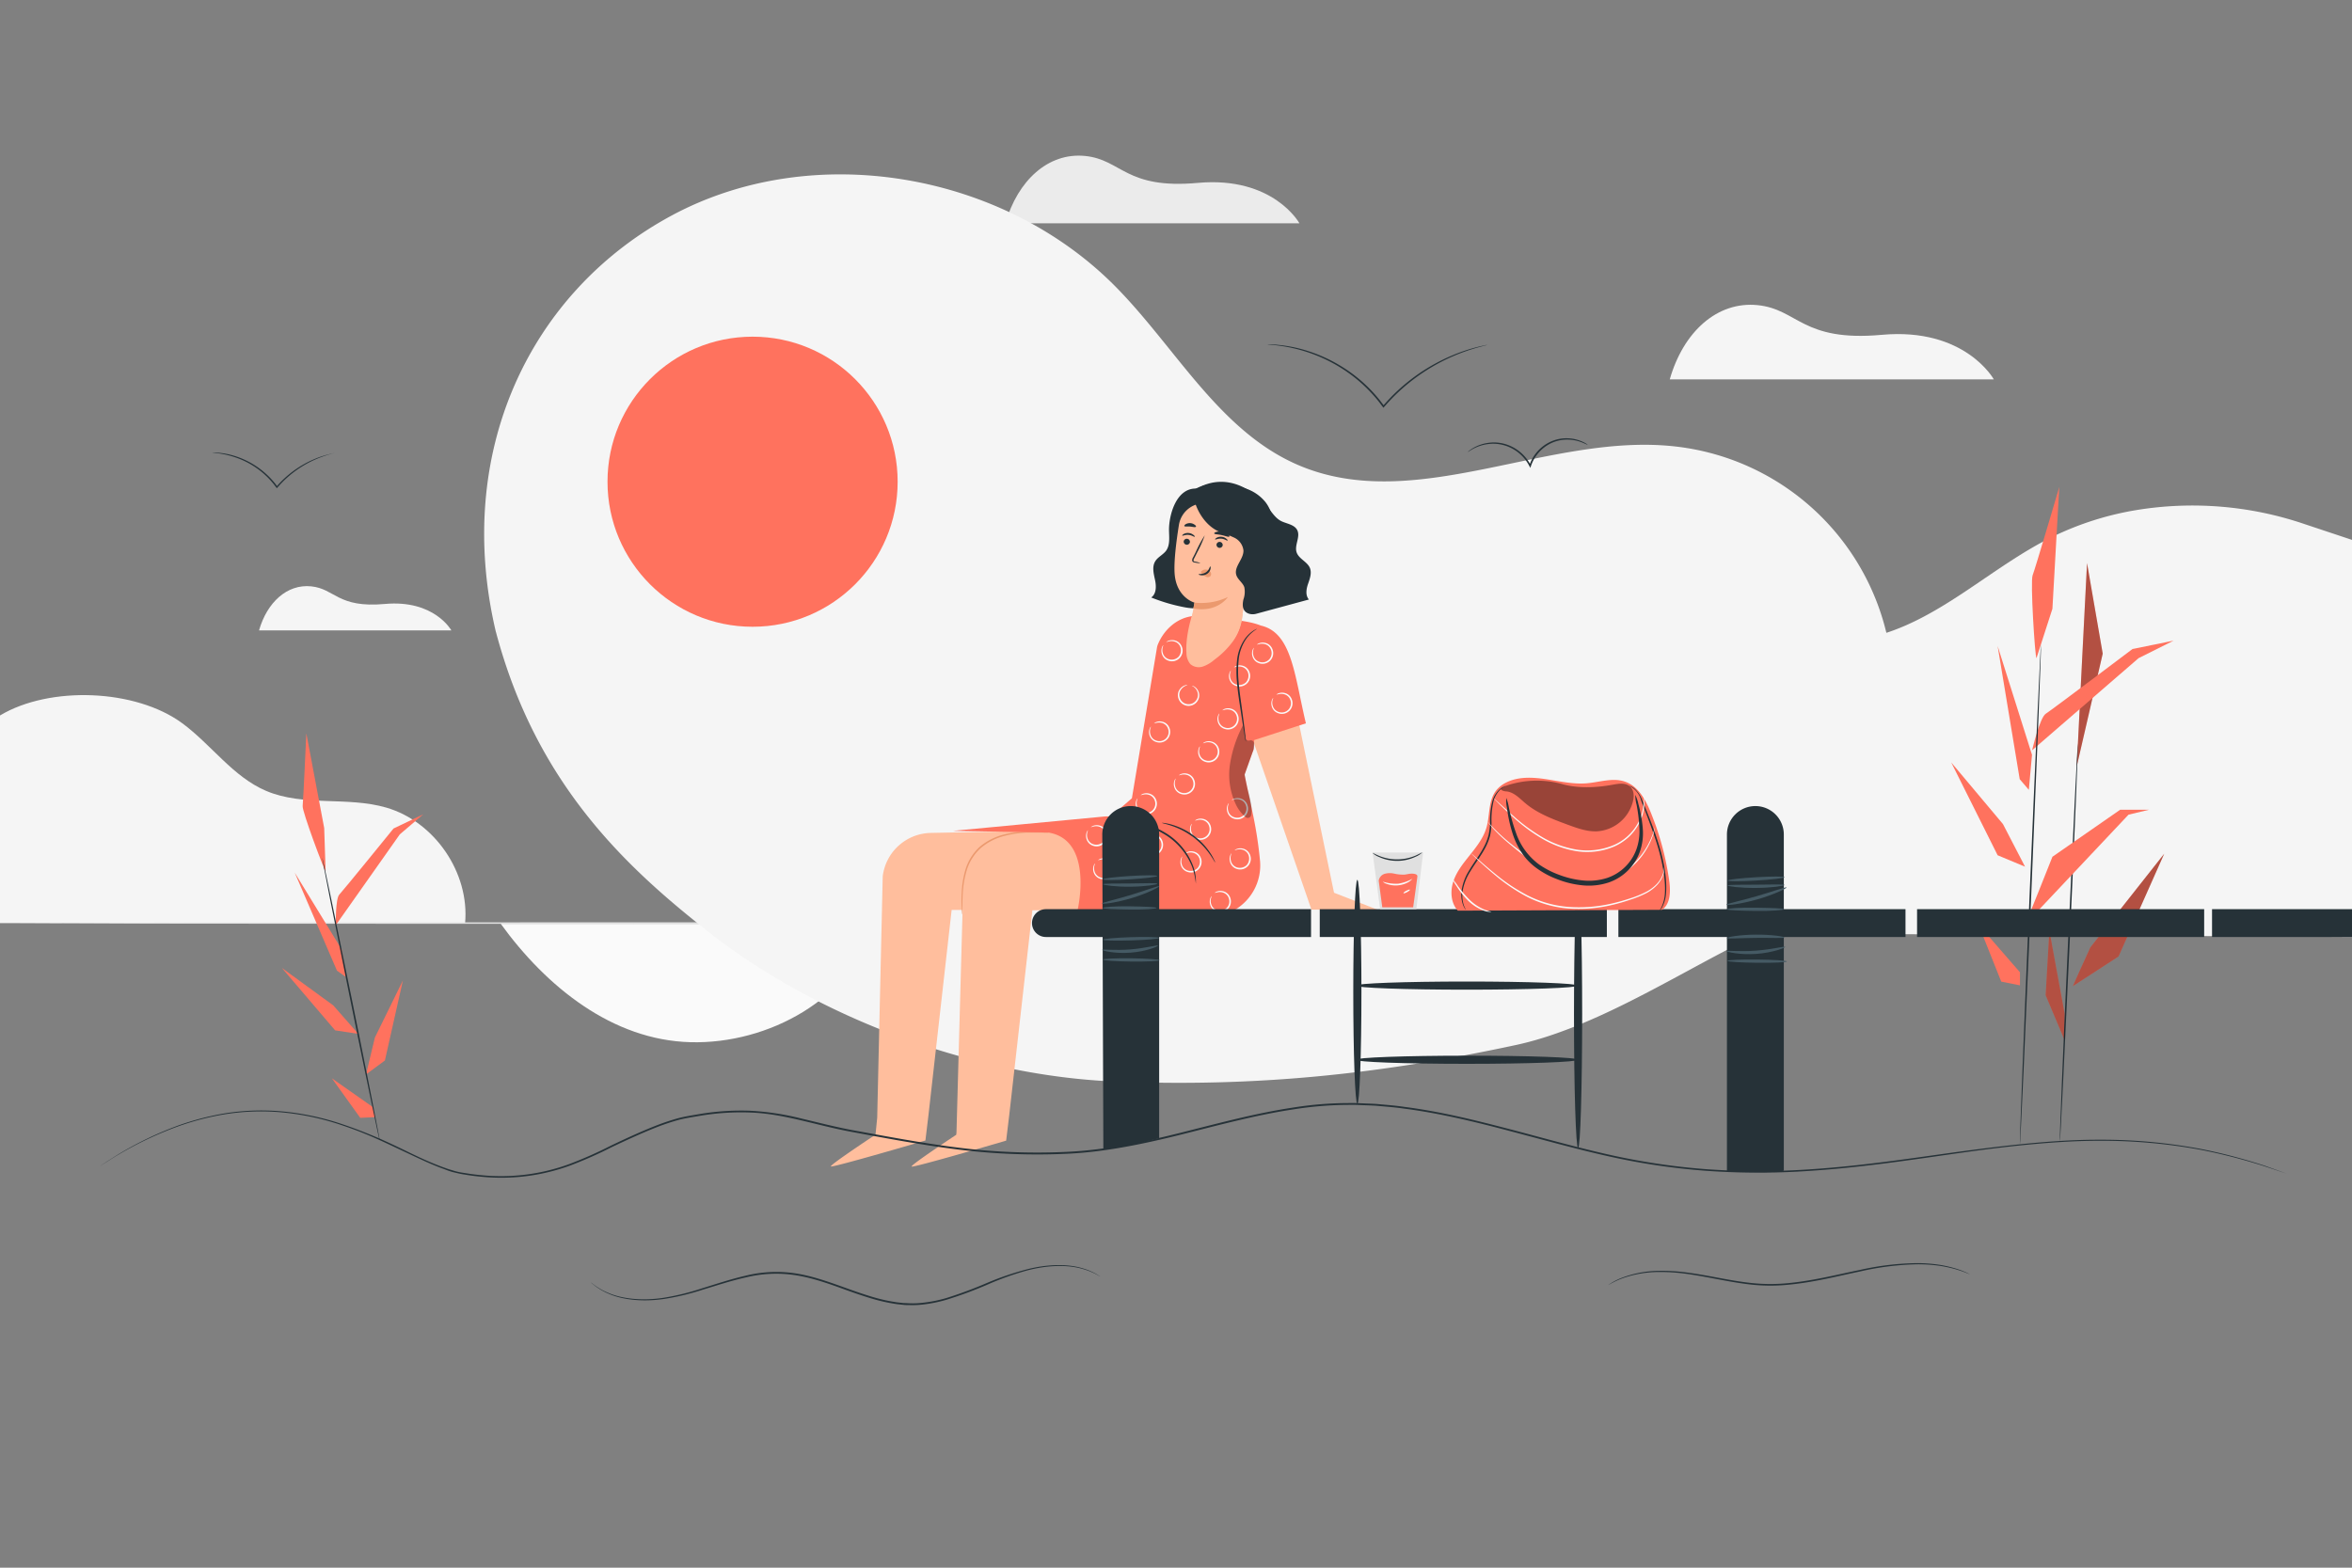 <svg xmlns="http://www.w3.org/2000/svg" viewBox="0 0 750 500"><rect x="0" y="0" width="750" height="500" fill="#808080" stroke="none"/><g id="background-complete"><path d="M278.74,294.64c-7.13,23.86-33.65,38.41-58.54,37.76s-45.91-17.59-60.52-37.76Z" style="fill:#fafafa"></path><path d="M309.82,296.1c7.57-30.75,37.31-54.59,69-55.29,18.28-.4,36.65,6.08,54.62,2.66,29.57-5.62,49.23-36.06,78.51-43.08,27.4-6.57,56.39,9,83.91,3,22-4.84,38.71-22.49,59-32.37a97.24,97.24,0,0,1,26.35-8.33,110.9,110.9,0,0,1,53.54,4.42l15.31,5.1V298.85Z" style="fill:#f5f5f5"></path><path d="M0,228.19c15.86-9.5,43.21-8.48,58.1,2.47,9.28,6.83,16.17,17.09,26.77,21.59,11.93,5.07,25.88,1.71,38.32,5.33,15.46,4.51,26.57,20.79,25.12,36.83H0Z" style="fill:#f5f5f5"></path><path d="M320.61,71.22h93.75s-8.29-15.08-32.42-12.89c-23.05,2.1-24.22-7.42-35.94-8.59S324.52,57.55,320.61,71.22Z" style="fill:#ebebeb"></path><path d="M82.6,201.06h61.33s-5.43-9.87-21.21-8.43c-15.08,1.37-15.84-4.85-23.51-5.62S85.16,192.12,82.6,201.06Z" style="fill:#f5f5f5"></path><path d="M532.45,121H635.78s-9.14-16.63-35.74-14.21c-25.4,2.31-26.69-8.18-39.6-9.47S536.76,105.88,532.45,121Z" style="fill:#f5f5f5"></path><path d="M403,294.41l-1,0-3.05,0-11.74.05L344,294.6l-142.46.07L59,294.6l-43.18-.09-11.74-.05-3,0-1,0,1,0,3.05,0,11.74-.05L59,294.23l142.48-.08,142.46.08,43.18.08,11.74.05,3.05,0Z" style="fill:#e0e0e0"></path></g><g id="background-simple"><path d="M158.14,201.61C144.54,144.21,169,93.05,214.2,68.73S319.92,55,355.91,91.61c19.17,19.49,33,46,58.15,56.75,37.46,16,80-10.65,120.46-5.93a78.19,78.19,0,0,1,63,108.1c-9.19,21.75-25,41.12-46,52s-45.11,25.83-68.19,30.78c-43.7,9.37-82.92,13.42-127.58,11.64s-93.91-19.76-129.17-47.23c-27.45-21.4-55.63-48-68.42-96.09" style="fill:#f5f5f5"></path></g><g id="Character"><path d="M296.84,265.65a15.76,15.76,0,0,0-15.36,13.84l-1.76,77-.54,5.4s-14.6,9.64-14.24,10.13,30.15-8.26,30.15-8.26l1-8.28,7.37-65.25h41.77l.67-25.54Z" style="fill:#ffbe9d"></path><path d="M322.59,265.65a15.75,15.75,0,0,0-15.35,13.84L305,361.21h0l-.08.72s-14.59,9.64-14.23,10.13,30.15-8.26,30.15-8.26l1-8.27h0l7.37-65.25H371l.66-25.54Z" style="fill:#ffbe9d"></path><path d="M334.36,265.55a11.23,11.23,0,0,1-1.81,0c-1.16,0-2.83,0-4.9,0a33.54,33.54,0,0,0-7.16,1,18.93,18.93,0,0,0-7.77,3.94,15.91,15.91,0,0,0-4.54,7.39,31.36,31.36,0,0,0-1.18,7.12c-.13,2.06-.13,3.74-.14,4.9a12.11,12.11,0,0,1-.06,1.8,1.59,1.59,0,0,1-.07-.46c0-.31-.05-.76-.07-1.34-.06-1.16-.11-2.84,0-4.92a30.53,30.53,0,0,1,1.09-7.24,16.23,16.23,0,0,1,4.65-7.64,19,19,0,0,1,8-4,32.2,32.2,0,0,1,7.27-.86c2.08,0,3.76.05,4.92.12l1.33.09A1.62,1.62,0,0,1,334.36,265.55Z" style="fill:#eb996e"></path><polygon points="399.46 235.89 418.19 290.11 439.19 290.11 425.39 284.73 414.3 231.19 399.46 235.89" style="fill:#ffbe9d"></polygon><path d="M399.68,260.43h0l-2.82-13.33,2.89-8.06.18-3,16.49-5.34c-3.68-15.47-4.44-28.9-14.36-31.18-.05,0,.23,0,0,0-5.24-2.09-12.51-1.87-17.26-2.72-7.71-1.86-13.57,3.48-15.68,9a4.23,4.23,0,0,0-.18.7l-8,48.1-6.71,5.78h-1.67L303.85,265l30.51.54c14.56,2.43,9.26,24.72,9.26,24.72l48.26.56a7.4,7.4,0,0,0,3.05-1.39,16.43,16.43,0,0,0,6.88-14.73A132.27,132.27,0,0,0,399.68,260.43Z" style="fill:#FF725E"></path><path d="M380.55,195c-1.35,3.69-2.52,9.29-2.22,13.21a5.55,5.55,0,0,0,1.25,3.6,4.09,4.09,0,0,0,4,.77,11.11,11.11,0,0,0,3.68-2.18,27.06,27.06,0,0,0,6-6,17.71,17.71,0,0,0,3-8.58" style="fill:#ffbe9d"></path><path d="M380.07,218.69s.28,0,.71.24a3.29,3.29,0,0,1,1.35,1.54,3.21,3.21,0,0,1-.2,3,3.39,3.39,0,0,1-6.16-.74,3.14,3.14,0,0,1,.52-3,3.34,3.34,0,0,1,1.67-1.18,1.37,1.37,0,0,1,.74-.07s-.25.08-.67.26a3.47,3.47,0,0,0-1.45,1.21,2.84,2.84,0,0,0-.36,2.62,2.94,2.94,0,0,0,5.31.63,2.88,2.88,0,0,0,.26-2.63,3.38,3.38,0,0,0-1.13-1.51C380.3,218.82,380.05,218.73,380.07,218.69Z" style="fill:#fafafa"></path><path d="M383.62,237.06s.17-.22.62-.42a3.32,3.32,0,0,1,2.05-.13,3.18,3.18,0,0,1,2.28,2,3.39,3.39,0,0,1-4.33,4.44,3.18,3.18,0,0,1-2.06-2.23,3.31,3.31,0,0,1,.08-2.05,1.32,1.32,0,0,1,.4-.63,5.29,5.29,0,0,1-.2.7,3.4,3.4,0,0,0,.07,1.88,2.85,2.85,0,0,0,1.86,1.88,2.94,2.94,0,0,0,3.73-3.83,2.86,2.86,0,0,0-1.93-1.81,3.42,3.42,0,0,0-1.88,0C383.87,237,383.64,237.09,383.62,237.06Z" style="fill:#fafafa"></path><path d="M392.78,255.19s.17-.22.62-.41a3.32,3.32,0,0,1,2.05-.13,3.19,3.19,0,0,1,2.28,2,3.39,3.39,0,0,1-4.33,4.45,3.19,3.19,0,0,1-2.06-2.23,3.31,3.31,0,0,1,.08-2.05c.18-.45.38-.65.4-.63s-.09.25-.2.69a3.4,3.4,0,0,0,.07,1.88,2.81,2.81,0,0,0,1.86,1.88,2.94,2.94,0,0,0,3.73-3.83,2.84,2.84,0,0,0-1.93-1.8,3.42,3.42,0,0,0-1.88,0C393,255.09,392.8,255.23,392.78,255.19Z" style="fill:#fafafa"></path><path d="M393.7,271.2s.17-.22.62-.41a3.35,3.35,0,0,1,2-.14,3.2,3.2,0,0,1,2.29,2,3.4,3.4,0,0,1-4.34,4.45,3.2,3.2,0,0,1-2.05-2.23,3.3,3.3,0,0,1,.08-2.05c.18-.45.37-.65.4-.63s-.1.25-.21.69a3.42,3.42,0,0,0,.08,1.88,2.84,2.84,0,0,0,1.85,1.88,3.12,3.12,0,0,0,3.1-.71,3.16,3.16,0,0,0,.64-3.12,2.86,2.86,0,0,0-1.93-1.8,3.42,3.42,0,0,0-1.88,0C394,271.1,393.72,271.24,393.7,271.2Z" style="fill:#fafafa"></path><path d="M381.06,261.74s.17-.22.62-.42a3.28,3.28,0,0,1,2-.13,3.2,3.2,0,0,1,2.29,2,3.39,3.39,0,0,1-4.34,4.44,3.18,3.18,0,0,1-2.05-2.23,3.27,3.27,0,0,1,.08-2c.18-.46.37-.65.4-.64s-.1.25-.21.7a3.42,3.42,0,0,0,.08,1.88,2.86,2.86,0,0,0,1.85,1.88,2.95,2.95,0,0,0,3.74-3.83,2.88,2.88,0,0,0-1.93-1.81,3.46,3.46,0,0,0-1.89,0A6.72,6.72,0,0,1,381.06,261.74Z" style="fill:#fafafa"></path><path d="M393.49,212.84a1.37,1.37,0,0,1,.63-.41,3.34,3.34,0,0,1,2-.14,3.17,3.17,0,0,1,2.28,2,3.39,3.39,0,0,1-4.33,4.45,3.19,3.19,0,0,1-2.06-2.23,3.29,3.29,0,0,1,.09-2c.18-.45.37-.65.39-.63s-.09.25-.2.69a3.42,3.42,0,0,0,.08,1.88,2.82,2.82,0,0,0,1.85,1.88,3.12,3.12,0,0,0,3.1-.71,3.16,3.16,0,0,0,.63-3.12,2.84,2.84,0,0,0-1.93-1.8,3.42,3.42,0,0,0-1.88,0C393.74,212.74,393.52,212.88,393.49,212.84Z" style="fill:#fafafa"></path><path d="M363.75,253.63s.17-.22.62-.41a3.27,3.27,0,0,1,2-.14,3.2,3.2,0,0,1,2.29,2,3.4,3.4,0,0,1-4.34,4.45,3.2,3.2,0,0,1-2.05-2.24,3.28,3.28,0,0,1,.08-2c.18-.46.38-.65.4-.64s-.1.26-.21.7a3.42,3.42,0,0,0,.08,1.88,2.86,2.86,0,0,0,1.85,1.88,2.95,2.95,0,0,0,3.74-3.83,2.84,2.84,0,0,0-1.93-1.8,3.42,3.42,0,0,0-1.88,0C364,253.53,363.77,253.67,363.75,253.63Z" style="fill:#fafafa"></path><path d="M389.78,226.55s.17-.22.62-.42a3.32,3.32,0,0,1,2.05-.13,3.18,3.18,0,0,1,2.28,2,3.38,3.38,0,0,1-4.33,4.44,3.18,3.18,0,0,1-2.06-2.23,3.27,3.27,0,0,1,.08-2c.19-.46.38-.65.4-.64a5.29,5.29,0,0,1-.2.7,3.42,3.42,0,0,0,.08,1.88,2.84,2.84,0,0,0,1.85,1.88,2.94,2.94,0,0,0,3.73-3.83,2.8,2.8,0,0,0-1.93-1.8,3.33,3.33,0,0,0-1.88,0C390,226.45,389.8,226.58,389.78,226.55Z" style="fill:#fafafa"></path><path d="M368,230.73s.17-.22.62-.42a3.29,3.29,0,0,1,2-.13,3.18,3.18,0,0,1,2.29,2,3.39,3.39,0,0,1-4.33,4.44,3.18,3.18,0,0,1-2.06-2.23,3.31,3.31,0,0,1,.08-2c.18-.45.38-.65.4-.63s-.09.25-.21.7a3.42,3.42,0,0,0,.08,1.88,2.85,2.85,0,0,0,1.86,1.88,2.94,2.94,0,0,0,3.73-3.83,2.86,2.86,0,0,0-1.93-1.81,3.42,3.42,0,0,0-1.88,0C368.24,230.63,368,230.76,368,230.73Z" style="fill:#fafafa"></path><path d="M407,221.56s.17-.22.62-.41a3.29,3.29,0,0,1,2-.13,3.18,3.18,0,0,1,2.29,2,3.39,3.39,0,0,1-4.33,4.45,3.19,3.19,0,0,1-2.06-2.23,3.31,3.31,0,0,1,.08-2c.18-.45.38-.65.4-.63a6.43,6.43,0,0,1-.21.69,3.42,3.42,0,0,0,.08,1.88,2.84,2.84,0,0,0,1.85,1.88,2.94,2.94,0,0,0,3.74-3.83,2.86,2.86,0,0,0-1.93-1.8,3.42,3.42,0,0,0-1.88,0C407.21,221.46,407,221.6,407,221.56Z" style="fill:#fafafa"></path><path d="M400.8,205.6s.17-.22.62-.41a3.24,3.24,0,0,1,2.05-.14,3.18,3.18,0,0,1,2.28,2,3.39,3.39,0,0,1-4.33,4.45,3.19,3.19,0,0,1-2.06-2.24,3.35,3.35,0,0,1,.08-2c.19-.46.38-.65.4-.64s-.09.26-.2.7a3.42,3.42,0,0,0,.08,1.88,2.84,2.84,0,0,0,1.85,1.88,2.94,2.94,0,0,0,3.73-3.83,2.82,2.82,0,0,0-1.93-1.8,3.33,3.33,0,0,0-1.88,0C401.05,205.5,400.82,205.64,400.8,205.6Z" style="fill:#fafafa"></path><path d="M371.91,204.8s.17-.22.62-.41a3.37,3.37,0,0,1,2.05-.14,3.2,3.2,0,0,1,2.28,2,3.39,3.39,0,0,1-4.33,4.45,3.19,3.19,0,0,1-2.06-2.23,3.3,3.3,0,0,1,.08-2.05c.18-.45.38-.65.4-.63s-.09.25-.2.69a3.31,3.31,0,0,0,.07,1.88,2.83,2.83,0,0,0,1.86,1.88,3.1,3.1,0,0,0,3.09-.71,3.14,3.14,0,0,0,.64-3.12,2.84,2.84,0,0,0-1.93-1.8,3.42,3.42,0,0,0-1.88,0C372.16,204.7,371.93,204.84,371.91,204.8Z" style="fill:#fafafa"></path><path d="M375.92,247.3s.17-.22.62-.41a3.31,3.31,0,0,1,2-.14,3.2,3.2,0,0,1,2.28,2,3.39,3.39,0,0,1-4.33,4.45,3.19,3.19,0,0,1-2.06-2.24,3.27,3.27,0,0,1,.08-2c.18-.46.38-.65.4-.64s-.09.26-.2.7a3.5,3.5,0,0,0,.07,1.88,2.85,2.85,0,0,0,1.86,1.88,2.94,2.94,0,0,0,3.73-3.83,2.82,2.82,0,0,0-1.93-1.8,3.42,3.42,0,0,0-1.88,0C376.17,247.2,375.94,247.34,375.92,247.3Z" style="fill:#fafafa"></path><path d="M378,272.16a1.37,1.37,0,0,1,.63-.41,3.27,3.27,0,0,1,2-.14,3.17,3.17,0,0,1,2.28,2,3.39,3.39,0,0,1-4.33,4.45,3.19,3.19,0,0,1-2.06-2.24,3.34,3.34,0,0,1,.09-2c.18-.46.37-.65.39-.64s-.09.26-.2.7a3.42,3.42,0,0,0,.08,1.88,2.84,2.84,0,0,0,1.85,1.88,3.14,3.14,0,0,0,3.1-.72,3.11,3.11,0,0,0,.63-3.11,2.82,2.82,0,0,0-1.93-1.8,3.43,3.43,0,0,0-1.88,0C378.22,272.06,378,272.2,378,272.16Z" style="fill:#fafafa"></path><path d="M350.17,274.37a1.43,1.43,0,0,1,.63-.42,3.28,3.28,0,0,1,2-.13,3.17,3.17,0,0,1,2.28,2,3.39,3.39,0,0,1-4.33,4.44,3.18,3.18,0,0,1-2.06-2.23,3.33,3.33,0,0,1,.09-2c.18-.46.37-.65.39-.64a5.29,5.29,0,0,1-.2.7,3.42,3.42,0,0,0,.08,1.88,2.84,2.84,0,0,0,1.85,1.88,3.14,3.14,0,0,0,3.1-.72,3.11,3.11,0,0,0,.63-3.11,2.84,2.84,0,0,0-1.93-1.81,3.41,3.41,0,0,0-1.88,0C350.42,274.27,350.2,274.4,350.17,274.37Z" style="fill:#fafafa"></path><path d="M387.32,284.8s.17-.22.62-.42a3.32,3.32,0,0,1,2.05-.13,3.2,3.2,0,0,1,2.28,2,3.39,3.39,0,0,1-4.33,4.44,3.18,3.18,0,0,1-2.06-2.23,3.27,3.27,0,0,1,.08-2c.18-.46.38-.65.4-.64a5.29,5.29,0,0,1-.2.7,3.4,3.4,0,0,0,.07,1.88,2.85,2.85,0,0,0,1.86,1.88,2.94,2.94,0,0,0,3.73-3.83,2.84,2.84,0,0,0-1.93-1.81,3.41,3.41,0,0,0-1.88,0C387.57,284.7,387.34,284.83,387.32,284.8Z" style="fill:#fafafa"></path><path d="M364.44,282.56a1.37,1.37,0,0,1,.63-.41,3.34,3.34,0,0,1,2-.14,3.17,3.17,0,0,1,2.28,2,3.39,3.39,0,0,1-4.33,4.45,3.19,3.19,0,0,1-2.06-2.24,3.27,3.27,0,0,1,.09-2c.18-.46.37-.65.39-.64s-.09.26-.2.7a3.42,3.42,0,0,0,.08,1.88,2.84,2.84,0,0,0,1.85,1.88,2.94,2.94,0,0,0,3.73-3.83,2.82,2.82,0,0,0-1.93-1.8,3.42,3.42,0,0,0-1.88,0C364.69,282.46,364.47,282.6,364.44,282.56Z" style="fill:#fafafa"></path><path d="M347.88,263.83s.17-.22.62-.41a3.37,3.37,0,0,1,2.05-.14,3.2,3.2,0,0,1,2.28,2,3.39,3.39,0,0,1-4.33,4.45,3.19,3.19,0,0,1-2.06-2.23,3.31,3.31,0,0,1,.08-2.05c.18-.45.38-.65.4-.63s-.09.25-.2.69a3.31,3.31,0,0,0,.07,1.88,2.83,2.83,0,0,0,1.86,1.88,3.1,3.1,0,0,0,3.09-.71,3.13,3.13,0,0,0,.64-3.12,2.86,2.86,0,0,0-1.93-1.8,3.42,3.42,0,0,0-1.88,0C348.13,263.73,347.9,263.87,347.88,263.83Z" style="fill:#fafafa"></path><path d="M365.73,266.74s.18-.22.63-.42a3.28,3.28,0,0,1,2-.13,3.17,3.17,0,0,1,2.28,2,3.39,3.39,0,0,1-4.33,4.44,3.18,3.18,0,0,1-2.06-2.23,3.3,3.3,0,0,1,.09-2c.18-.45.37-.64.39-.63a5.29,5.29,0,0,1-.2.7,3.42,3.42,0,0,0,.08,1.88,2.84,2.84,0,0,0,1.85,1.88,2.94,2.94,0,0,0,3.73-3.83,2.84,2.84,0,0,0-1.93-1.81,3.42,3.42,0,0,0-1.88,0A6.34,6.34,0,0,1,365.73,266.74Z" style="fill:#fafafa"></path><g style="opacity:0.3"><path d="M396.53,231a39.55,39.55,0,0,0-4.3,12.66,22.18,22.18,0,0,0,1.94,13.08,12.26,12.26,0,0,0,3,3.87,1.11,1.11,0,0,0,1.79-.59c.48-2.41-.38-5.44-1-7.74-.4-1.51-.89-4.07-1-4.92a1.11,1.11,0,0,1,0-.57l2.45-6.92a5.24,5.24,0,0,0,.5-2.82,1.08,1.08,0,0,0-1.4-.89h0a1.1,1.1,0,0,1-1.41-.9l-.57-4.26"></path></g><path d="M397.28,236.56a7.54,7.54,0,0,1-.32-1.48c-.17-1.06-.39-2.43-.66-4.07s-.58-3.8-.92-6-.72-4.78-.94-7.45a34.19,34.19,0,0,1,.09-7.53,14.5,14.5,0,0,1,2.11-5.78,10.42,10.42,0,0,1,2.86-3,7.1,7.1,0,0,1,1-.56,1.72,1.72,0,0,1,.36-.15c0,.05-.46.29-1.23.87a11.34,11.34,0,0,0-2.67,3,14.57,14.57,0,0,0-1.94,5.66,35.18,35.18,0,0,0-.05,7.42c.21,2.64.59,5.14.9,7.42s.57,4.31.8,6.07.37,3,.5,4.09A9.35,9.35,0,0,1,397.28,236.56Z" style="fill:#263238"></path><path d="M387.5,275.05c-.09.05-.63-1.06-1.77-2.67a24.4,24.4,0,0,0-12.13-9c-1.87-.63-3.09-.83-3.07-.93a3,3,0,0,1,.87.07,14.48,14.48,0,0,1,2.31.51A22.18,22.18,0,0,1,386,272.17a15.36,15.36,0,0,1,1.15,2.07A3,3,0,0,1,387.5,275.05Z" style="fill:#263238"></path><path d="M381.32,281.79a22.37,22.37,0,0,0-1.17-5.32,21.36,21.36,0,0,0-8.21-10,34.12,34.12,0,0,0-12.24-4.7c-1.66-.32-3-.52-4-.65a7.69,7.69,0,0,1-1.46-.24,8.87,8.87,0,0,1,1.49,0c.95.07,2.32.21,4,.49A32.52,32.52,0,0,1,372.23,266a21,21,0,0,1,8.26,10.3,15,15,0,0,1,.84,4,8.58,8.58,0,0,1,0,1.1C381.35,281.66,381.34,281.79,381.32,281.79Z" style="fill:#263238"></path><path d="M381.64,155.83c-6.42-.34-8.82,8.07-8.87,13,0,2.33.44,4.92-.93,6.82-1,1.34-2.69,2-3.52,3.47-1,1.73-.42,3.91,0,5.88s.44,4.41-1.22,5.56a56.31,56.31,0,0,0,10.82,3.16,18.67,18.67,0,0,0,11-1.34" style="fill:#263238"></path><path d="M375.39,172.49c-3.25-10.06,3-15.4,7-17.15a15.65,15.65,0,0,1,7.57-.87,27.65,27.65,0,0,1,7.44,1.4,13.53,13.53,0,0,1,6.14,4.29c2.74,3.56,3,8.47,2.26,12.91a35.19,35.19,0,0,1-5.88,14.6,3.7,3.7,0,0,1-1.46,1.4,1.37,1.37,0,0,1-1.77-.51" style="fill:#263238"></path><path d="M386.34,207c4.31.72,8.45-2.63,9.57-9.26l5.66-33.7-.39,2.33a2.74,2.74,0,0,0-2.18-3l-13.31-2.71a8.22,8.22,0,0,0-9.76,6.76c-.82,5.14-1.62,11.44-1.38,15.35.49,7.87,6.34,9.43,6.34,9.43l-1,5.58a7.91,7.91,0,0,0,6.47,9.22Z" style="fill:#ffbe9d"></path><path d="M377.46,172.63a1,1,0,0,0,.87,1.1,1,1,0,0,0,1.11-.8,1,1,0,0,0-.86-1.09A1,1,0,0,0,377.46,172.63Z" style="fill:#263238"></path><path d="M377,170.84c.11.14.91-.34,2-.24s1.81.72,1.93.6,0-.3-.35-.58A2.78,2.78,0,0,0,379,170a2.63,2.63,0,0,0-1.6.35C377.07,170.56,376.93,170.78,377,170.84Z" style="fill:#263238"></path><path d="M387.92,173.64a1,1,0,0,0,.86,1.09,1,1,0,0,0,1.11-.8,1,1,0,0,0-.86-1.09A1,1,0,0,0,387.92,173.64Z" style="fill:#263238"></path><path d="M387.48,172.05c.11.14.92-.34,2-.24s1.8.72,1.93.6,0-.3-.36-.58a2.71,2.71,0,0,0-1.53-.64,2.66,2.66,0,0,0-1.6.35C387.56,171.76,387.43,172,387.48,172.05Z" style="fill:#263238"></path><path d="M382.84,179.61a7,7,0,0,0-1.71-.48c-.27,0-.52-.13-.55-.32a1.48,1.48,0,0,1,.26-.8l1-2a35.13,35.13,0,0,0,2.33-5.27,38.43,38.43,0,0,0-2.75,5.07c-.34.71-.67,1.38-1,2a1.56,1.56,0,0,0-.25,1.06.69.69,0,0,0,.41.44,1.89,1.89,0,0,0,.46.11A7.1,7.1,0,0,0,382.84,179.61Z" style="fill:#263238"></path><path d="M380.89,192.2a19.87,19.87,0,0,0,10.65-1.78s-3.3,5.1-11,3.63Z" style="fill:#eb996e"></path><path d="M383.05,182.23a1.94,1.94,0,0,1,1.79-.55,1.8,1.8,0,0,1,1.16.77,1.13,1.13,0,0,1,0,1.28,1.29,1.29,0,0,1-1.44.22,4.19,4.19,0,0,1-1.29-.94,1.49,1.49,0,0,1-.27-.35.36.36,0,0,1,0-.4" style="fill:#eb996e"></path><path d="M385.92,180.65c-.17,0-.29,1.14-1.36,1.87s-2.3.48-2.32.64.25.25.77.32a2.92,2.92,0,0,0,1.93-.48,2.5,2.5,0,0,0,1.07-1.57C386.1,181,386,180.65,385.92,180.65Z" style="fill:#263238"></path><path d="M387.18,170.13c.08.3,1.16.27,2.4.54s2.22.71,2.41.46-.06-.41-.44-.73a4.31,4.31,0,0,0-3.67-.76C387.4,169.78,387.15,170,387.18,170.13Z" style="fill:#263238"></path><path d="M377.68,167.78c.16.27.92.08,1.81.16s1.62.32,1.82.08,0-.37-.32-.63a2.62,2.62,0,0,0-2.92-.19C377.73,167.42,377.6,167.66,377.68,167.78Z" style="fill:#263238"></path><path d="M383.27,155c7.92-3.48,15.69.27,21.16,7,1.21,1.48,2.26,3.18,3.93,4.1s4.33,1.11,5.28,2.94c1.12,2.14-.93,4.8-.19,7.09.68,2.11,3.4,3,4.24,5,.66,1.61,0,3.42-.58,5.08s-.89,3.66.26,5l-16.76,4.54a4.15,4.15,0,0,1-2.29,0c-2.25-.68-2.21-2.82-1.82-4.56a7.32,7.32,0,0,0,.28-3.92c-.52-1.48-2.11-2.41-2.56-3.91-.78-2.66,2.37-5,2.29-7.81a5.17,5.17,0,0,0-2.92-4.06,51.05,51.05,0,0,0-4.85-1.94c-3.69-1.59-6.48-5.39-7.73-9.43a4.22,4.22,0,0,1,2.26-5.1Z" style="fill:#263238"></path></g><g id="Plants"><path d="M662.24,244.39c0-1,3.27-64.79,3.27-64.79l5,28.87Z" style="fill:#FF725E"></path><g style="opacity:0.3"><path d="M662.24,244.39c0-1,3.27-64.79,3.27-64.79l5,28.87Z"></path></g><path d="M661,314.51c.25-.72,5.58-12.37,5.58-12.37l23.54-29.85-14.56,32.76Z" style="fill:#FF725E"></path><polygon points="658.35 331.74 652.31 317.43 653.5 296.8 658.35 323.25 658.35 331.74" style="fill:#FF725E"></polygon><path d="M656.83,364.17c-.15,0,1-28.47,2.62-63.56s3-63.54,3.14-63.53-1,28.45-2.62,63.56S657,364.17,656.83,364.17Z" style="fill:#263238"></path><path d="M649.38,209.93c-.49-.73-2-24.51-1.22-26.45s8.5-28.15,8.5-28.15l-2.19,38.83Z" style="fill:#FF725E"></path><path d="M648,239.29s2.43-10.43,4.35-11.65S680,207,680,207l13.1-2.67-11.16,5.58Z" style="fill:#FF725E"></path><polygon points="637 206.04 644.04 248.51 646.95 251.91 647.96 240.75 637 206.04" style="fill:#FF725E"></polygon><polygon points="622.2 243.17 637 272.78 645.74 276.42 638.7 262.83 622.2 243.17" style="fill:#FF725E"></polygon><path d="M645.74,294.86c.48-.73,8.73-21.6,8.73-21.6l21.6-15h9.22l-6.55,1.57Z" style="fill:#FF725E"></path><polygon points="630.88 294.86 638.15 313.08 644.12 314.27 644.12 310.1 630.88 294.86" style="fill:#FF725E"></polygon><path d="M644.09,365.09c-.14,0,1.25-35.73,3.11-79.79s3.49-79.77,3.63-79.77-1.25,35.73-3.11,79.8S644.24,365.09,644.09,365.09Z" style="fill:#263238"></path><g style="opacity:0.3"><path d="M661,314.51c.25-.72,5.58-12.37,5.58-12.37l23.54-29.85-14.56,32.76Z"></path></g><g style="opacity:0.3"><polygon points="658.35 331.74 652.31 317.43 653.5 296.8 658.35 323.25 658.35 331.74"></polygon></g><path d="M103.83,277.89c-.51-.47-7.51-19.16-7.32-20.79s1.17-23.22,1.17-23.22l5.7,30.22Z" style="fill:#FF725E"></path><path d="M107.06,295.09s-.11-8.47,1.13-9.76,17.3-21.09,17.3-21.09L135,259.7l-7.51,6.41Z" style="fill:#FF725E"></path><polygon points="93.98 278.32 107.45 309.58 110.33 311.63 108.99 302.87 93.98 278.32" style="fill:#FF725E"></polygon><polygon points="89.87 308.7 106.86 328.62 114.26 329.75 106.27 320.66 89.87 308.7" style="fill:#FF725E"></polygon><polygon points="128.48 312.69 122.74 338.23 116.72 342.68 119.54 330.92 128.48 312.69" style="fill:#FF725E"></polygon><polygon points="105.82 343.91 114.87 356.52 119.67 356.3 118.88 353.09 105.82 343.91" style="fill:#FF725E"></polygon><path d="M121.09,363.82c-.14,0-4.36-20.16-9.42-45.09s-9.06-45.18-8.92-45.21,4.36,20.16,9.43,45.1S121.23,363.79,121.09,363.82Z" style="fill:#263238"></path></g><g id="Birds"><path d="M474.24,110a5.37,5.37,0,0,1-.75.22c-.5.15-1.25.3-2.19.58a61,61,0,0,0-29.94,19l-.21.25-.2-.26-1.29-1.7a47.68,47.68,0,0,0-11.85-10.63,49.3,49.3,0,0,0-20.45-7.28c-1-.15-1.85-.17-2.4-.23a4.36,4.36,0,0,1-.83-.11s.29,0,.84,0,1.36,0,2.41.14a45.27,45.27,0,0,1,8.7,1.67,48.12,48.12,0,0,1,12,5.41,47.08,47.08,0,0,1,12,10.71c.44.59.89,1.17,1.3,1.71H441a59.12,59.12,0,0,1,22.36-16.23,54.54,54.54,0,0,1,7.93-2.62c.95-.26,1.71-.38,2.21-.49A3.82,3.82,0,0,1,474.24,110Z" style="fill:#263238"></path><path d="M106.68,144.42a12.64,12.64,0,0,1-1.62.49,36.25,36.25,0,0,0-4.34,1.56,33.8,33.8,0,0,0-12.23,9l-.21.24-.2-.26-.71-.94a26.61,26.61,0,0,0-6.55-5.89,26.93,26.93,0,0,0-6.55-3,28.63,28.63,0,0,0-4.77-1.05,17.67,17.67,0,0,1-1.79-.23,1.35,1.35,0,0,1,.47,0c.31,0,.76,0,1.34.05a24.35,24.35,0,0,1,4.86.9,26.69,26.69,0,0,1,13.4,9l.73,1-.41,0a32.7,32.7,0,0,1,12.48-9,29,29,0,0,1,4.43-1.42c.53-.14.95-.2,1.23-.25A1.34,1.34,0,0,1,106.68,144.42Z" style="fill:#263238"></path><path d="M506.31,141.94s-.56-.3-1.6-.73a12.74,12.74,0,0,0-4.63-1,12,12,0,0,0-6.69,1.81,12.53,12.53,0,0,0-5.21,6.63l-.19.58-.29-.55-.16-.29a13.08,13.08,0,0,0-6.3-5.8,12.75,12.75,0,0,0-7-.92,13.75,13.75,0,0,0-4.57,1.52c-1,.55-1.51,1-1.54.91s.11-.12.34-.32a10,10,0,0,1,1.1-.77,13.07,13.07,0,0,1,4.62-1.7,12.81,12.81,0,0,1,7.23.84,13.45,13.45,0,0,1,6.57,6l.17.3-.48,0a12.75,12.75,0,0,1,5.45-6.87,12.15,12.15,0,0,1,6.95-1.78,12.34,12.34,0,0,1,4.7,1.15,8.05,8.05,0,0,1,1.15.64A1.67,1.67,0,0,1,506.31,141.94Z" style="fill:#263238"></path></g><g id="Sea"><path d="M31.86,371.94S33.92,370.53,38,368a110.42,110.42,0,0,1,18.77-9,87.65,87.65,0,0,1,14.56-3.84,73.27,73.27,0,0,1,17.88-.75,83.71,83.71,0,0,1,20.13,4.21c3.46,1.16,7,2.52,10.49,4s7.11,3.23,10.76,5,7.4,3.5,11.38,4.9c1,.38,2,.65,3,.95s2.07.5,3.14.64c2.13.37,4.29.62,6.49.8a63.33,63.33,0,0,0,27-3.66,130.32,130.32,0,0,0,13.23-5.87c4.44-2.12,9-4.23,13.69-6.11a73.7,73.7,0,0,1,7.25-2.49c2.5-.71,5.07-1.06,7.64-1.52a80,80,0,0,1,15.83-1,84.64,84.64,0,0,1,16.07,2.43c5.33,1.26,10.69,2.65,16.18,3.7,11,2,22.24,4.16,33.77,5.6a201.65,201.65,0,0,0,35.38,1.36c12-.59,24-3.1,35.93-6.09s23.76-6.2,35.68-8a113.3,113.3,0,0,1,17.86-1.45l2.22,0,2.21.09c1.48.07,3,.11,4.42.2,2.93.28,5.85.47,8.73.91,11.58,1.48,22.71,4.25,33.54,7.08s21.38,5.83,31.81,8.17a215.85,215.85,0,0,0,30.84,4.63,234.15,234.15,0,0,0,29.43.29c19-1,36.51-3.85,52.53-6s30.62-3.71,43.49-3.67a170.44,170.44,0,0,1,32.79,3,173.65,173.65,0,0,1,20.14,5.32l5.1,1.83,1.73.64-1.75-.59L722.21,372a179.31,179.31,0,0,0-20.14-5.22,171.82,171.82,0,0,0-32.76-2.94c-12.85,0-27.43,1.5-43.44,3.75s-33.53,5.06-52.56,6.08a233,233,0,0,1-29.48-.27,215.41,215.41,0,0,1-30.92-4.61c-10.44-2.34-21-5.31-31.83-8.16s-21.94-5.58-33.47-7.06c-2.88-.43-5.79-.62-8.71-.9-1.46-.09-2.92-.13-4.39-.19l-2.21-.09-2.21,0a113.61,113.61,0,0,0-17.78,1.46c-11.88,1.78-23.66,5-35.64,8s-24,5.52-36,6.11a203.64,203.64,0,0,1-35.47-1.37c-11.56-1.45-22.8-3.59-33.81-5.62s-21.47-5.8-32.18-6.14a79.11,79.11,0,0,0-15.73,1c-2.56.45-5.13.8-7.58,1.49a73.81,73.81,0,0,0-7.21,2.48c-4.7,1.87-9.23,4-13.66,6.08a130.46,130.46,0,0,1-13.28,5.88,63.92,63.92,0,0,1-27.15,3.65c-2.21-.18-4.39-.44-6.52-.81-1.08-.14-2.13-.41-3.18-.65s-2.06-.59-3.06-1c-4-1.42-7.75-3.22-11.41-4.94s-7.21-3.43-10.74-5-7-2.9-10.46-4.06a83.56,83.56,0,0,0-20-4.23,73.32,73.32,0,0,0-17.81.71,86.76,86.76,0,0,0-14.53,3.78A112.7,112.7,0,0,0,38,368.12c-2.05,1.2-3.56,2.22-4.6,2.85Z" style="fill:#263238"></path><path d="M628.18,406.42a1,1,0,0,1-.29-.1l-.83-.32a33.41,33.41,0,0,0-3.22-1.12,40.82,40.82,0,0,0-5.28-1.16,50.21,50.21,0,0,0-7.13-.49A88.91,88.91,0,0,0,593,405.55c-6.88,1.42-14.39,3.4-22.51,4.18a56.77,56.77,0,0,1-11.88,0c-3.82-.41-7.46-1.09-10.92-1.74s-6.73-1.28-9.82-1.7a58.48,58.48,0,0,0-8.65-.59,34.5,34.5,0,0,0-12.29,2.16,27.56,27.56,0,0,0-3.09,1.44l-.78.43a2.24,2.24,0,0,1-.27.14,19.75,19.75,0,0,1,4.07-2.2,33.89,33.89,0,0,1,12.36-2.34,58.55,58.55,0,0,1,8.7.53c3.11.4,6.4,1,9.86,1.65s7.09,1.31,10.88,1.71a57.19,57.19,0,0,0,11.78,0c8.06-.79,15.57-2.75,22.46-4.14a86.93,86.93,0,0,1,18.56-2.21,48.83,48.83,0,0,1,7.18.56,38.75,38.75,0,0,1,5.28,1.25A26.7,26.7,0,0,1,628.18,406.42Z" style="fill:#263238"></path><path d="M350.85,407.13l-.4-.2-1.11-.62c-.5-.26-1.14-.52-1.89-.86a26.15,26.15,0,0,0-2.69-.86c-4.09-1.12-10.44-1.28-17.79.76a93.74,93.74,0,0,0-11.72,4.2,131.26,131.26,0,0,1-13.45,5,44.44,44.44,0,0,1-7.63,1.53,28.27,28.27,0,0,1-4,.17c-.68,0-1.37,0-2-.07l-2.05-.22a55.61,55.61,0,0,1-8.21-1.81c-2.73-.82-5.45-1.77-8.19-2.75-5.48-2-10.85-3.91-16.26-4.72a40.53,40.53,0,0,0-15.63.74c-4.91,1.1-9.47,2.63-13.77,3.92a77.33,77.33,0,0,1-12.15,2.92c-7.6,1.14-14,.09-17.86-1.66a24.11,24.11,0,0,1-2.55-1.28c-.68-.46-1.28-.82-1.72-1.16l-1-.82a1.58,1.58,0,0,1-.33-.29,3.51,3.51,0,0,1,.36.25l1,.77c.45.33,1.06.67,1.74,1.12a23.67,23.67,0,0,0,2.55,1.22c3.89,1.67,10.19,2.66,17.72,1.48a78.74,78.74,0,0,0,12.09-3c4.29-1.31,8.84-2.86,13.78-4a40.68,40.68,0,0,1,15.82-.78c5.48.81,10.88,2.77,16.35,4.73,2.74,1,5.46,1.93,8.16,2.74a54.15,54.15,0,0,0,8.13,1.8l2,.22c.67,0,1.34.05,2,.08a27.51,27.51,0,0,0,4-.17,44.06,44.06,0,0,0,7.55-1.49,134.4,134.4,0,0,0,13.42-5A92.18,92.18,0,0,1,326.88,405c7.4-2,13.82-1.8,17.94-.6a23.31,23.31,0,0,1,2.69.91c.74.36,1.39.63,1.88.91l1.09.67A2.67,2.67,0,0,1,350.85,407.13Z" style="fill:#263238"></path></g><g id="Wharf"><path d="M432.83,352.07c-.72,0-1.3-16-1.3-35.73s.58-35.72,1.3-35.72,1.3,16,1.3,35.72S433.55,352.07,432.83,352.07Z" style="fill:#263238"></path><path d="M503.22,366.17c-.36,0-.69-4.78-.93-12.53s-.38-18.43-.38-30.24.15-22.51.38-30.25.57-12.53.93-12.53.68,4.78.92,12.53.38,18.43.38,30.25-.15,22.5-.38,30.24S503.58,366.17,503.22,366.17Z" style="fill:#263238"></path><path d="M503.14,338c0,.72-15.86,1.3-35.43,1.3s-35.44-.58-35.44-1.3,15.86-1.3,35.44-1.3S503.14,337.23,503.14,338Z" style="fill:#263238"></path><path d="M503.14,314.35c0,.72-15.86,1.3-35.43,1.3s-35.44-.58-35.44-1.3,15.86-1.3,35.44-1.3S503.14,313.63,503.14,314.35Z" style="fill:#263238"></path><path d="M369.63,363.07c-5.28,1.12-10.56,2.84-17.8,3.45l-.34-100.36a9.07,9.07,0,0,1,9.07-9.07h0a9.07,9.07,0,0,1,9.07,9.07Z" style="fill:#263238"></path><path d="M418.06,298.85H333.52a4.44,4.44,0,0,1-4.44-4.44h0a4.44,4.44,0,0,1,4.44-4.44h84.54Z" style="fill:#263238"></path><rect x="420.84" y="289.97" width="91.55" height="8.88" style="fill:#263238"></rect><rect x="516.07" y="289.97" width="91.55" height="8.88" style="fill:#263238"></rect><rect x="611.31" y="289.97" width="91.55" height="8.88" style="fill:#263238"></rect><rect x="705.37" y="289.97" width="44.63" height="8.88" style="fill:#263238"></rect><path d="M568.82,373.39c-2.31.72-11.52.4-18.14.19V266.16a9.07,9.07,0,0,1,9.07-9.07h0a9.07,9.07,0,0,1,9.07,9.07Z" style="fill:#263238"></path><path d="M568.82,290c0,.29-4.06.6-9.08.53s-9-.23-9.06-.51,4.06-.6,9.07-.53S568.81,289.68,568.82,290Z" style="fill:#455a64"></path><path d="M569.69,283.05c.12.25-4,2.28-9.31,3.8s-9.88,2-9.91,1.71,4.34-1.18,9.62-2.71S569.57,282.78,569.69,283.05Z" style="fill:#455a64"></path><path d="M569.07,282.25c0,.28-4,.91-9.08.95s-9.12-.51-9.1-.79,4.09-.2,9.09-.25S569,282,569.07,282.25Z" style="fill:#455a64"></path><path d="M569.06,279.78c0,.29-4,.76-9,1.06s-9.1.31-9.12,0,4-.76,9.06-1.06S569.05,279.49,569.06,279.78Z" style="fill:#455a64"></path><path d="M569,299c0,.3-4.13.07-9.17.13s-9.13.36-9.17.06,4-1.06,9.16-1.1S569.06,298.71,569,299Z" style="fill:#455a64"></path><path d="M569.27,302c.1.24-3.95,1.88-9.27,2.24s-9.55-.65-9.49-.91,4.25.26,9.42-.13S569.18,301.7,569.27,302Z" style="fill:#455a64"></path><path d="M569.79,306.65c0,.29-4.25.48-9.48.42s-9.48-.33-9.48-.62,4.25-.47,9.49-.42S569.8,306.36,569.79,306.65Z" style="fill:#455a64"></path><path d="M368.81,289.58c0,.28-3.86.6-8.62.52s-8.59-.22-8.6-.51,3.85-.6,8.62-.53S368.8,289.29,368.81,289.58Z" style="fill:#455a64"></path><path d="M369.64,282.66c.12.24-3.71,2.26-8.81,3.79s-9.41,2-9.44,1.71,4.12-1.18,9.14-2.7S369.52,282.38,369.64,282.66Z" style="fill:#455a64"></path><path d="M369.05,281.86c0,.28-3.82.91-8.62.95s-8.67-.51-8.64-.79,3.88-.2,8.63-.25S369,281.56,369.05,281.86Z" style="fill:#455a64"></path><path d="M369.05,279.38c0,.29-3.83.77-8.6,1.07s-8.64.31-8.66,0,3.83-.76,8.6-1.06S369,279.1,369.05,279.38Z" style="fill:#455a64"></path><path d="M369.63,299.15c0,.29-4,.64-8.94.79s-9,.05-9-.23,4-.65,8.92-.81S369.62,298.86,369.63,299.15Z" style="fill:#455a64"></path><path d="M369.24,301.6c.1.25-3.72,1.88-8.79,2.25s-9.09-.66-9-.91,4,.26,8.95-.13S369.14,301.31,369.24,301.6Z" style="fill:#455a64"></path><path d="M369.74,306.25c0,.29-4,.48-9,.43s-9-.33-9-.62,4-.48,9-.42S369.74,306,369.74,306.25Z" style="fill:#455a64"></path></g><g id="Sun"><circle cx="239.98" cy="153.64" r="46.26" style="fill:#FF725E"></circle></g><g id="Glass"><polygon points="440.09 289.97 437.69 271.92 453.81 271.92 451.64 289.97 440.09 289.97" style="fill:#e0e0e0"></polygon><path d="M439.64,280.88a2.73,2.73,0,0,1,1.92-2.19,6.25,6.25,0,0,1,3-.06,13.26,13.26,0,0,0,3,.33c.78,0,1.54-.28,2.32-.31s2.14.05,2.09.86c0,.33-1.35,9.88-1.35,9.88h-9.84Z" style="fill:#FF725E"></path><path d="M450.38,280.28s-.35.47-1.15,1a8.37,8.37,0,0,1-7,.64,3.08,3.08,0,0,1-1.3-.74,13.7,13.7,0,0,0,4.85.68A13.56,13.56,0,0,0,450.38,280.28Z" style="fill:#fafafa"></path><path d="M449.59,283.76c.07.13-.34.48-.9.78s-1.09.46-1.16.33.34-.48.91-.78S449.52,283.63,449.59,283.76Z" style="fill:#fafafa"></path><path d="M453.53,271.88a6.58,6.58,0,0,1-2.08,1.34,13.75,13.75,0,0,1-5.82,1.35,14,14,0,0,1-5.86-1.24,6.28,6.28,0,0,1-2.1-1.3c0-.07.84.42,2.24,1a15.16,15.16,0,0,0,11.39-.1C452.69,272.32,453.49,271.81,453.53,271.88Z" style="fill:#263238"></path></g><g id="Bag"><path d="M530,290.17c2.61-1.83,2.72-5.61,2.34-8.78a90.59,90.59,0,0,0-5.53-21.2c-1.71-4.5-4.14-9.37-8.7-10.91-3.89-1.32-8.1.22-12.19.55-7.16.58-14.3-2.62-21.41-1.56-3,.45-6.08,1.8-7.78,4.34-2.18,3.28-1.64,7.61-2.74,11.38-.95,3.22-3.06,5.94-5.15,8.56s-4.27,5.27-5.36,8.44-.88,7,1.4,9.46Z" style="fill:#FF725E"></path><g style="opacity:0.4"><path d="M497.89,250c5.12,1.52,11,1.24,16.25.3,1.9-.34,4.09-.76,5.55.49s1.41,3.17,1,4.87a12.62,12.62,0,0,1-11.57,9.49c-3.12.1-6.15-1-9.08-2.07-4.82-1.78-9.76-3.61-13.68-6.93-1.8-1.53-3.55-3.43-5.89-3.73a3.73,3.73,0,0,1-1.38-.28c-.42-.22-.63-.37-.36-.76,0,0,1.23-.68,1.15-.65A30.51,30.51,0,0,1,497.89,250Z"></path></g><path d="M480.05,250.7a9.59,9.59,0,0,0-1.42.93,8.05,8.05,0,0,0-2.36,3.87,25.23,25.23,0,0,0-.66,6.82,20,20,0,0,1-.44,4.12,17.51,17.51,0,0,1-1.64,4.14c-1.45,2.68-3.24,4.94-4.57,7.17a16.82,16.82,0,0,0-2.53,6.31,10,10,0,0,0,.32,4.56c.35,1,.71,1.54.66,1.57a2.33,2.33,0,0,1-.27-.36,6.47,6.47,0,0,1-.58-1.14,9.59,9.59,0,0,1-.49-4.68,16.68,16.68,0,0,1,2.48-6.51c1.33-2.27,3.1-4.54,4.52-7.17a17,17,0,0,0,1.6-4,20.94,20.94,0,0,0,.47-4,24.18,24.18,0,0,1,.78-6.93,8,8,0,0,1,2.58-3.91,5.48,5.48,0,0,1,1.12-.65C479.89,250.72,480,250.68,480.05,250.7Z" style="fill:#263238"></path><path d="M528.94,290.77s.37-.49.86-1.46a11.72,11.72,0,0,0,1.1-4.45c.23-3.9-.61-9.35-2.35-15.07s-3.85-10.79-5.23-14.47a7,7,0,0,0-3.9-4.71,3.58,3.58,0,0,1,1.56.72,9,9,0,0,1,2.68,3.85c1.48,3.66,3.62,8.68,5.39,14.46s2.54,11.27,2.22,15.25A11,11,0,0,1,530,289.4a8.12,8.12,0,0,1-.72,1.06C529.06,290.68,529,290.78,528.94,290.77Z" style="fill:#263238"></path><path d="M524.15,254.26a2.31,2.31,0,0,1,.11.63,5.23,5.23,0,0,1,.07.78,7.61,7.61,0,0,1,0,1.07,14.15,14.15,0,0,1-2,6.49,15.81,15.81,0,0,1-2.93,3.7,17.06,17.06,0,0,1-4.53,3,22,22,0,0,1-12.19,1.54,32.16,32.16,0,0,1-11.54-4.35,54.35,54.35,0,0,1-8.08-6c-2.15-1.9-3.8-3.53-4.94-4.65l-1.29-1.31a2.61,2.61,0,0,1-.43-.49,3.83,3.83,0,0,1,.5.41l1.36,1.24c1.18,1.08,2.87,2.66,5,4.52a57.27,57.27,0,0,0,8.09,5.89,32.09,32.09,0,0,0,11.37,4.24,21.65,21.65,0,0,0,11.91-1.46,15.89,15.89,0,0,0,7.34-6.43,14.47,14.47,0,0,0,2.07-6.32C524.25,255.14,524.09,254.26,524.15,254.26Z" style="fill:#fafafa"></path><path d="M527.71,264a2.9,2.9,0,0,1-.12.68c-.11.45-.28,1.1-.56,1.92a23.63,23.63,0,0,1-3.47,6.45,22.86,22.86,0,0,1-8.43,6.8,21.16,21.16,0,0,1-13.1,1.72c-4.7-1-8.65-3.38-12-5.7s-6.22-4.65-8.6-6.63a52.8,52.8,0,0,1-5.31-5c-.57-.65-1-1.17-1.28-1.53a3.68,3.68,0,0,1-.4-.56,3.67,3.67,0,0,1,.48.5c.31.33.75.83,1.35,1.45a60,60,0,0,0,5.39,4.9c2.4,1.93,5.32,4.17,8.64,6.51s7.24,4.66,11.83,5.59a20.78,20.78,0,0,0,12.78-1.64,22.88,22.88,0,0,0,8.35-6.6,24.57,24.57,0,0,0,3.57-6.29c.31-.8.5-1.44.65-1.87A3.21,3.21,0,0,1,527.71,264Z" style="fill:#fafafa"></path><path d="M530.69,276.51s0,.06,0,.19a3.28,3.28,0,0,1,0,.55,6.82,6.82,0,0,1-.43,2.07,9.32,9.32,0,0,1-1.76,2.85,13.15,13.15,0,0,1-3.54,2.7,33.07,33.07,0,0,1-5,2.05,58.65,58.65,0,0,1-5.91,1.71,46.07,46.07,0,0,1-14,1.12,34.81,34.81,0,0,1-13.49-3.93,56.85,56.85,0,0,1-9.52-6.45c-2.52-2.08-4.47-3.88-5.81-5.12l-1.52-1.45a5.87,5.87,0,0,1-.51-.53,3,3,0,0,1,.58.45l1.59,1.38c1.38,1.2,3.36,2.95,5.9,5a58,58,0,0,0,9.51,6.31,34.82,34.82,0,0,0,13.31,3.84A46.16,46.16,0,0,0,514,288.16a59.07,59.07,0,0,0,5.88-1.65,31.9,31.9,0,0,0,4.92-2,12.94,12.94,0,0,0,3.49-2.56,9.08,9.08,0,0,0,1.79-2.73A8.9,8.9,0,0,0,530.69,276.51Z" style="fill:#fafafa"></path><path d="M475.56,290.84a5.73,5.73,0,0,1-2.44-.42,13.66,13.66,0,0,1-5-3.2,26.43,26.43,0,0,1-3.7-4.67,10.23,10.23,0,0,1-1.21-2.14,12.89,12.89,0,0,1,1.51,1.93,35.93,35.93,0,0,0,3.76,4.5,15.4,15.4,0,0,0,4.8,3.24C474.64,290.64,475.58,290.75,475.56,290.84Z" style="fill:#fafafa"></path><path d="M521.46,253.51a12.79,12.79,0,0,1,1,3,39.43,39.43,0,0,1,1.44,8.57,17.71,17.71,0,0,1-.81,6.06,16.11,16.11,0,0,1-10.15,10.33,20.22,20.22,0,0,1-8.3.9,30,30,0,0,1-8.05-1.94,27.47,27.47,0,0,1-6.79-3.67,19.15,19.15,0,0,1-4.79-5.14,25.28,25.28,0,0,1-2.59-5.49,46.13,46.13,0,0,1-1.88-8.47,11.17,11.17,0,0,1-.23-3.17,13.51,13.51,0,0,1,.83,3.06,61.46,61.46,0,0,0,2.32,8.2,20.82,20.82,0,0,0,7.19,9.86,27.79,27.79,0,0,0,6.48,3.39,29.18,29.18,0,0,0,7.65,1.81,19,19,0,0,0,7.67-.79,15,15,0,0,0,9.42-9.29,17.23,17.23,0,0,0,.92-5.64,50.85,50.85,0,0,0-.92-8.45A12.08,12.08,0,0,1,521.46,253.51Z" style="fill:#263238"></path></g></svg>